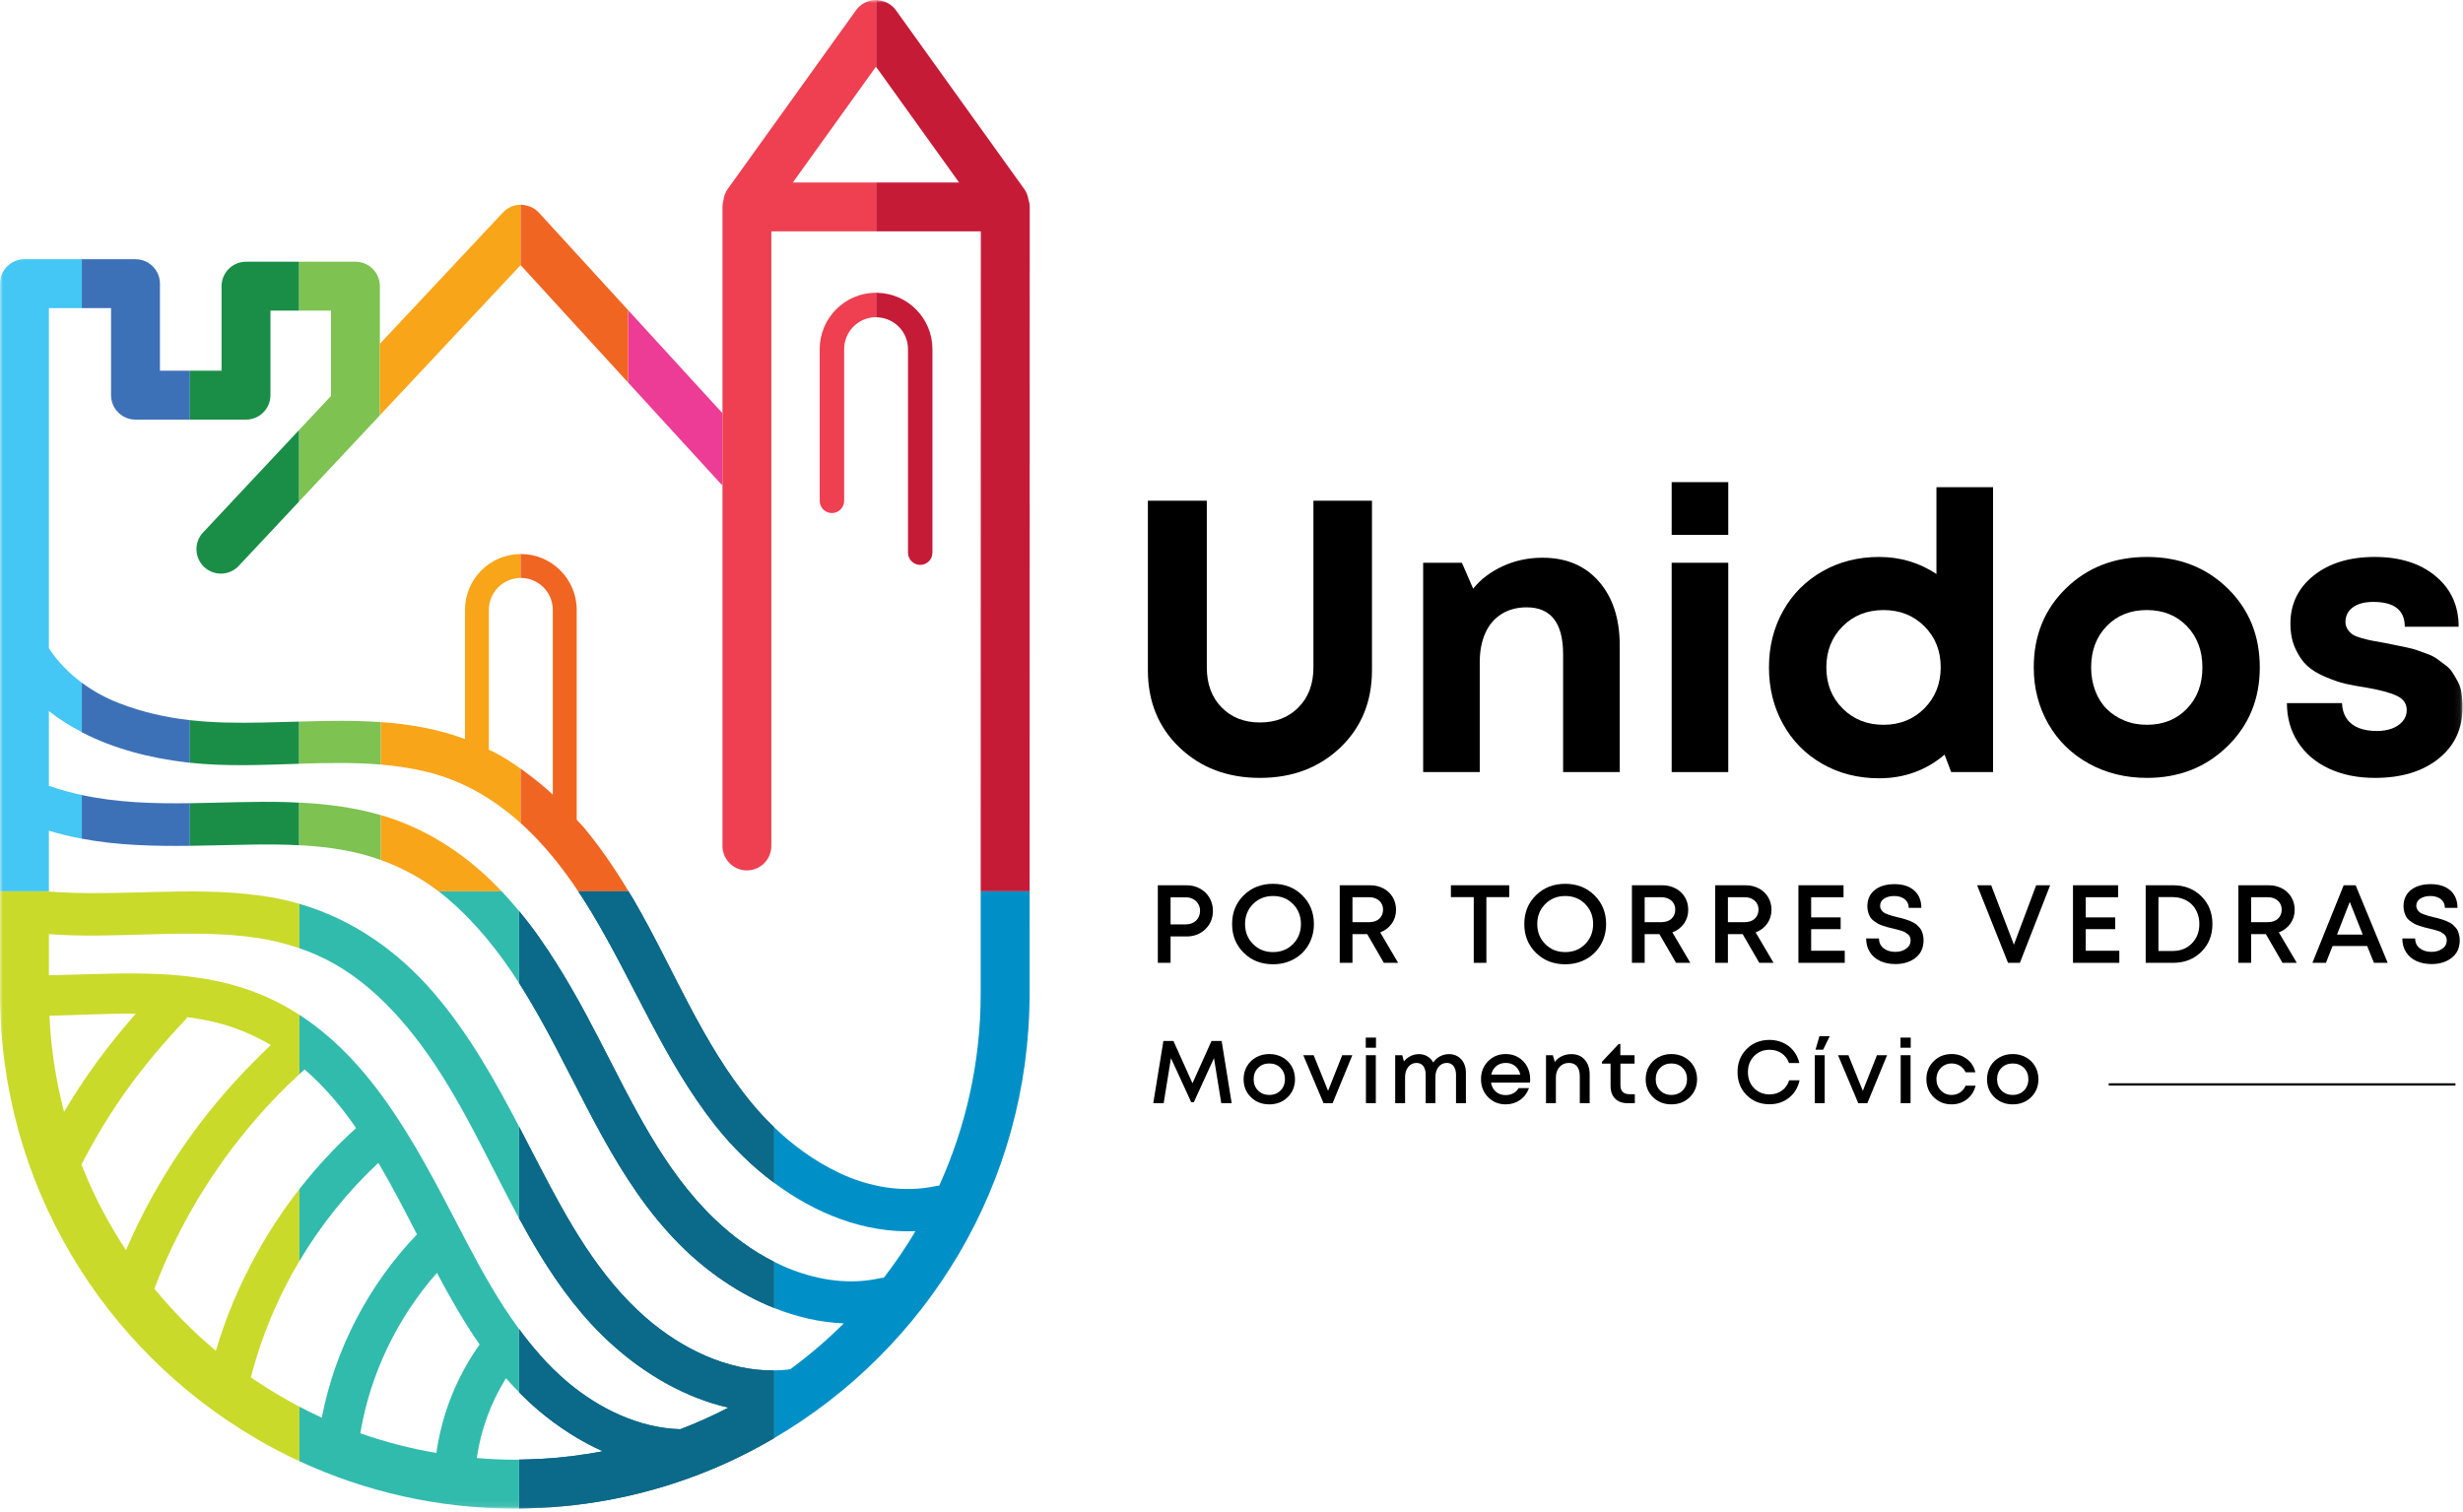 <?xml version="1.0" encoding="UTF-8"?>
<svg width="421px" height="258.574px" viewBox="0 0 421 258.574" version="1.1" xmlns="http://www.w3.org/2000/svg" xmlns:xlink="http://www.w3.org/1999/xlink">
    <!-- Generator: Sketch 63.1 (92452) - https://sketch.com -->
    <title>Group 88</title>
    <desc>Created with Sketch.</desc>
    <defs>
        <polygon id="path-1" points="0 257.912 420.923 257.912 420.923 0 0 0"></polygon>
    </defs>
    <g id="Unidos-2021-Landing-Page" stroke="none" stroke-width="1" fill="none" fill-rule="evenodd">
        <g id="Group-88">
            <path d="M204.947,156.65 C204.826,156.941 204.659,157.187 204.445,157.389 C204.229,157.592 203.974,157.749 203.677,157.863 C203.38,157.976 203.055,158.033 202.702,158.033 L200.086,158.033 L200.086,153.41 L202.702,153.41 C203.169,153.41 203.586,153.511 203.952,153.713 C204.319,153.915 204.605,154.19 204.814,154.537 C205.022,154.884 205.126,155.279 205.126,155.722 C205.126,156.05 205.066,156.359 204.947,156.65 M205.118,151.913 C204.429,151.535 203.661,151.345 202.815,151.345 L197.907,151.345 L197.907,164.608 L200.086,164.608 L200.086,160.098 L202.815,160.098 C204.104,160.098 205.177,159.682 206.036,158.848 C206.895,158.014 207.324,156.973 207.324,155.722 C207.324,154.901 207.128,154.155 206.737,153.485 C206.346,152.817 205.806,152.292 205.118,151.913" id="Fill-1" fill="#000000"></path>
            <path d="M221.014,161.396 C220.11,162.312 218.973,162.77 217.603,162.77 C216.233,162.77 215.092,162.312 214.184,161.396 C213.273,160.482 212.819,159.341 212.819,157.976 C212.819,156.612 213.273,155.472 214.184,154.557 C215.092,153.64 216.233,153.183 217.603,153.183 C218.973,153.183 220.11,153.64 221.014,154.557 C221.916,155.472 222.368,156.612 222.368,157.976 C222.368,159.341 221.916,160.482 221.014,161.396 M224.585,157.976 C224.585,156.006 223.922,154.367 222.595,153.059 C221.269,151.753 219.601,151.099 217.594,151.099 C215.586,151.099 213.917,151.753 212.592,153.059 C211.265,154.367 210.602,156.006 210.602,157.976 C210.602,159.947 211.265,161.586 212.592,162.894 C213.917,164.201 215.586,164.854 217.594,164.854 C218.92,164.854 220.117,164.558 221.185,163.963 C222.251,163.37 223.085,162.545 223.684,161.492 C224.285,160.437 224.585,159.265 224.585,157.976" id="Fill-3" fill="#000000"></path>
            <path d="M235.015,157.503 C234.718,157.604 234.392,157.654 234.04,157.654 L231.178,157.654 L231.178,153.392 L234.04,153.392 C234.746,153.392 235.318,153.591 235.754,153.987 C236.19,154.386 236.408,154.895 236.408,155.513 C236.408,155.829 236.351,156.12 236.238,156.386 C236.123,156.65 235.965,156.877 235.764,157.067 C235.561,157.256 235.311,157.402 235.015,157.503 L235.015,157.503 Z M235.915,159.397 C236.736,159.095 237.393,158.599 237.886,157.911 C238.378,157.222 238.624,156.429 238.624,155.532 C238.624,154.736 238.432,154.016 238.046,153.372 C237.662,152.728 237.128,152.23 236.445,151.876 C235.764,151.522 235.006,151.345 234.172,151.345 L229,151.345 L229,164.608 L231.178,164.608 L231.178,159.7 L233.698,159.7 L236.54,164.608 L238.984,164.608 L235.915,159.397 Z" id="Fill-5" fill="#000000"></path>
            <polygon id="Fill-7" fill="#000000" points="254.067 164.608 254.067 153.373 257.97 153.373 257.97 151.345 248.003 151.345 248.003 153.373 251.907 153.373 251.907 164.608"></polygon>
            <path d="M270.959,161.396 C270.055,162.312 268.918,162.77 267.548,162.77 C266.177,162.77 265.037,162.312 264.128,161.396 C263.218,160.482 262.764,159.341 262.764,157.976 C262.764,156.612 263.218,155.472 264.128,154.557 C265.037,153.64 266.177,153.183 267.548,153.183 C268.918,153.183 270.055,153.64 270.959,154.557 C271.861,155.472 272.313,156.612 272.313,157.976 C272.313,159.341 271.861,160.482 270.959,161.396 M272.54,153.059 C271.214,151.753 269.546,151.099 267.538,151.099 C265.53,151.099 263.862,151.753 262.537,153.059 C261.21,154.367 260.548,156.006 260.548,157.976 C260.548,159.947 261.21,161.586 262.537,162.894 C263.862,164.201 265.53,164.854 267.538,164.854 C268.865,164.854 270.062,164.558 271.13,163.963 C272.196,163.37 273.03,162.545 273.629,161.492 C274.23,160.437 274.53,159.265 274.53,157.976 C274.53,156.006 273.866,154.367 272.54,153.059" id="Fill-9" fill="#000000"></path>
            <path d="M281.123,153.392 L283.984,153.392 C284.691,153.392 285.263,153.59 285.699,153.988 C286.135,154.386 286.353,154.894 286.353,155.512 C286.353,155.829 286.295,156.12 286.183,156.385 C286.069,156.649 285.91,156.877 285.708,157.068 C285.506,157.257 285.257,157.402 284.96,157.503 C284.663,157.604 284.337,157.654 283.984,157.654 L281.123,157.654 L281.123,153.392 Z M286.485,164.608 L288.929,164.608 L285.86,159.398 C286.681,159.094 287.337,158.599 287.831,157.911 C288.323,157.223 288.569,156.429 288.569,155.532 C288.569,154.736 288.377,154.016 287.991,153.372 C287.606,152.728 287.072,152.229 286.391,151.876 C285.708,151.522 284.951,151.345 284.117,151.345 L278.944,151.345 L278.944,164.608 L281.123,164.608 L281.123,159.701 L283.643,159.701 L286.485,164.608 Z" id="Fill-11" fill="#000000"></path>
            <path d="M295.352,153.392 L298.213,153.392 C298.92,153.392 299.492,153.59 299.928,153.988 C300.364,154.386 300.583,154.894 300.583,155.512 C300.583,155.829 300.525,156.12 300.412,156.385 C300.298,156.649 300.139,156.877 299.937,157.068 C299.735,157.257 299.486,157.402 299.189,157.503 C298.892,157.604 298.566,157.654 298.213,157.654 L295.352,157.654 L295.352,153.392 Z M300.714,164.608 L303.158,164.608 L300.089,159.398 C300.91,159.094 301.566,158.599 302.06,157.911 C302.552,157.223 302.799,156.429 302.799,155.532 C302.799,154.736 302.606,154.016 302.22,153.372 C301.835,152.728 301.301,152.229 300.62,151.876 C299.937,151.522 299.18,151.345 298.346,151.345 L293.173,151.345 L293.173,164.608 L295.352,164.608 L295.352,159.701 L297.872,159.701 L300.714,164.608 Z" id="Fill-13" fill="#000000"></path>
            <polygon id="Fill-15" fill="#000000" points="315.114 153.392 315.114 151.345 307.403 151.345 307.403 164.608 315.323 164.608 315.323 162.542 309.581 162.542 309.581 158.849 314.622 158.849 314.622 156.839 309.581 156.839 309.581 153.392"></polygon>
            <path d="M328.472,159.16 C328.382,158.952 328.254,158.753 328.082,158.564 C327.912,158.374 327.758,158.216 327.618,158.09 C327.48,157.964 327.284,157.837 327.031,157.71 C326.779,157.585 326.57,157.487 326.406,157.417 C326.242,157.348 326.008,157.266 325.705,157.171 C325.401,157.077 325.171,157.009 325.013,156.972 C324.855,156.934 324.618,156.878 324.303,156.802 C323.899,156.7 323.592,156.621 323.384,156.565 C323.175,156.508 322.92,156.422 322.617,156.308 C322.313,156.195 322.086,156.079 321.934,155.958 C321.783,155.838 321.65,155.683 321.536,155.494 C321.423,155.305 321.366,155.096 321.366,154.869 C321.366,154.339 321.597,153.925 322.058,153.627 C322.519,153.331 323.097,153.183 323.791,153.183 C324.512,153.183 325.102,153.362 325.563,153.723 C326.024,154.083 326.255,154.579 326.255,155.211 L328.414,155.211 C328.414,153.96 328.011,152.971 327.202,152.245 C326.393,151.518 325.269,151.156 323.829,151.156 C322.414,151.156 321.288,151.49 320.447,152.16 C319.607,152.829 319.187,153.758 319.187,154.945 C319.187,155.337 319.237,155.69 319.338,156.006 C319.439,156.321 319.556,156.59 319.689,156.811 C319.821,157.033 320.021,157.24 320.286,157.436 C320.552,157.632 320.782,157.787 320.978,157.9 C321.174,158.014 321.451,158.13 321.811,158.251 C322.172,158.371 322.453,158.459 322.655,158.517 C322.856,158.573 323.154,158.646 323.546,158.734 C323.899,158.823 324.164,158.889 324.341,158.933 C324.517,158.978 324.748,159.043 325.032,159.132 C325.317,159.22 325.531,159.312 325.677,159.407 C325.822,159.502 325.973,159.612 326.131,159.738 C326.289,159.865 326.402,160.016 326.472,160.193 C326.542,160.37 326.577,160.566 326.577,160.781 C326.577,161.361 326.324,161.832 325.819,162.192 C325.313,162.552 324.694,162.732 323.962,162.732 C323.154,162.732 322.487,162.526 321.963,162.116 C321.439,161.707 321.177,161.148 321.177,160.439 L318.979,160.439 C318.979,161.323 319.187,162.097 319.604,162.761 C320.021,163.423 320.604,163.932 321.357,164.286 C322.108,164.639 322.983,164.817 323.981,164.817 C325.371,164.817 326.52,164.459 327.429,163.745 C328.338,163.032 328.794,162.031 328.794,160.742 C328.794,160.439 328.762,160.151 328.699,159.88 C328.635,159.608 328.559,159.369 328.472,159.16" id="Fill-17" fill="#000000"></path>
            <polygon id="Fill-19" fill="#000000" points="344.235 161.5 340.352 151.345 337.945 151.345 343.232 164.608 345.259 164.608 350.432 151.345 348.044 151.345"></polygon>
            <polygon id="Fill-21" fill="#000000" points="362.255 162.542 356.514 162.542 356.514 158.848 361.554 158.848 361.554 156.84 356.514 156.84 356.514 153.391 362.046 153.391 362.046 151.345 354.335 151.345 354.335 164.608 362.255 164.608"></polygon>
            <path d="M374.674,154.66 C375.072,155.066 375.381,155.551 375.602,156.119 C375.823,156.688 375.935,157.307 375.935,157.976 C375.935,159.315 375.508,160.417 374.655,161.283 C373.802,162.148 372.712,162.58 371.387,162.58 L368.942,162.58 L368.942,153.372 L371.387,153.372 C372.044,153.372 372.656,153.485 373.224,153.713 C373.793,153.941 374.276,154.256 374.674,154.66 L374.674,154.66 Z M366.763,151.345 L366.763,164.608 L371.444,164.608 C373.388,164.608 374.997,163.982 376.265,162.731 C377.535,161.482 378.169,159.896 378.169,157.976 C378.169,156.056 377.535,154.471 376.265,153.22 C374.997,151.97 373.388,151.345 371.444,151.345 L366.763,151.345 Z" id="Fill-23" fill="#000000"></path>
            <path d="M384.782,153.392 L387.643,153.392 C388.35,153.392 388.922,153.59 389.358,153.988 C389.794,154.386 390.013,154.894 390.013,155.512 C390.013,155.829 389.955,156.12 389.842,156.385 C389.728,156.649 389.569,156.877 389.368,157.068 C389.165,157.257 388.916,157.402 388.619,157.503 C388.322,157.604 387.996,157.654 387.643,157.654 L384.782,157.654 L384.782,153.392 Z M382.604,164.608 L384.782,164.608 L384.782,159.701 L387.302,159.701 L390.144,164.608 L392.588,164.608 L389.519,159.398 C390.34,159.094 390.997,158.599 391.49,157.911 C391.982,157.223 392.229,156.429 392.229,155.532 C392.229,154.736 392.036,154.016 391.65,153.372 C391.265,152.728 390.731,152.229 390.05,151.876 C389.368,151.522 388.611,151.345 387.776,151.345 L382.604,151.345 L382.604,164.608 Z" id="Fill-25" fill="#000000"></path>
            <path d="M399.466,159.776 L401.646,154.188 L403.862,159.776 L399.466,159.776 Z M400.603,151.345 L395.26,164.608 L397.572,164.608 L398.708,161.728 L404.62,161.728 L405.777,164.608 L408.125,164.608 L402.65,151.345 L400.603,151.345 Z" id="Fill-27" fill="#000000"></path>
            <path d="M420.12,159.16 C420.03,158.952 419.902,158.753 419.73,158.564 C419.56,158.374 419.406,158.216 419.266,158.09 C419.128,157.964 418.932,157.837 418.679,157.71 C418.427,157.585 418.218,157.487 418.054,157.417 C417.89,157.348 417.656,157.266 417.353,157.171 C417.049,157.077 416.819,157.009 416.661,156.972 C416.503,156.934 416.266,156.878 415.951,156.802 C415.547,156.7 415.24,156.621 415.032,156.565 C414.823,156.508 414.568,156.422 414.265,156.308 C413.961,156.195 413.734,156.079 413.582,155.958 C413.431,155.838 413.298,155.683 413.184,155.494 C413.071,155.305 413.014,155.096 413.014,154.869 C413.014,154.339 413.245,153.925 413.706,153.627 C414.167,153.331 414.745,153.183 415.439,153.183 C416.16,153.183 416.75,153.362 417.211,153.723 C417.672,154.083 417.903,154.579 417.903,155.211 L420.062,155.211 C420.062,153.96 419.658,152.971 418.85,152.245 C418.041,151.518 416.917,151.156 415.476,151.156 C414.062,151.156 412.936,151.49 412.094,152.16 C411.255,152.829 410.835,153.758 410.835,154.945 C410.835,155.337 410.885,155.69 410.986,156.006 C411.087,156.321 411.204,156.59 411.337,156.811 C411.469,157.033 411.669,157.24 411.934,157.436 C412.2,157.632 412.43,157.787 412.626,157.9 C412.822,158.014 413.099,158.13 413.459,158.251 C413.82,158.371 414.101,158.459 414.303,158.517 C414.504,158.573 414.802,158.646 415.194,158.734 C415.547,158.823 415.812,158.889 415.989,158.933 C416.165,158.978 416.396,159.043 416.68,159.132 C416.964,159.22 417.179,159.312 417.325,159.407 C417.469,159.502 417.621,159.612 417.779,159.738 C417.937,159.865 418.05,160.016 418.12,160.193 C418.19,160.37 418.225,160.566 418.225,160.781 C418.225,161.361 417.972,161.832 417.467,162.192 C416.961,162.552 416.342,162.732 415.61,162.732 C414.802,162.732 414.135,162.526 413.61,162.116 C413.087,161.707 412.825,161.148 412.825,160.439 L410.627,160.439 C410.627,161.323 410.835,162.097 411.252,162.761 C411.669,163.423 412.252,163.932 413.005,164.286 C413.756,164.639 414.631,164.817 415.629,164.817 C417.019,164.817 418.168,164.459 419.077,163.745 C419.986,163.032 420.442,162.031 420.442,160.742 C420.442,160.439 420.41,160.151 420.346,159.88 C420.283,159.608 420.207,159.369 420.12,159.16" id="Fill-29" fill="#000000"></path>
            <mask id="mask-2" fill="white">
                <use xlink:href="#path-1"></use>
            </mask>
            <g id="Clip-32"></g>
            <polygon id="Fill-31" fill="#000000" mask="url(#mask-2)" points="360.444 185.59 419.708 185.59 419.708 185.2 360.444 185.2"></polygon>
            <path d="M215.359,132.99 C220.882,132.99 225.454,131.267 229.077,127.821 C232.699,124.375 234.511,119.958 234.511,114.568 L234.511,85.608 L224.504,85.608 L224.504,114.104 C224.504,116.931 223.653,119.206 221.952,120.929 C220.252,122.653 218.054,123.514 215.359,123.514 C212.664,123.514 210.478,122.653 208.799,120.929 C207.119,119.206 206.28,116.931 206.28,114.104 L206.28,85.608 L196.208,85.608 L196.208,114.568 C196.208,119.958 198.019,124.375 201.642,127.821 C205.264,131.267 209.836,132.99 215.359,132.99" id="Fill-33" fill="#000000" mask="url(#mask-2)"></path>
            <path d="M252.934,113.176 C252.934,111.277 253.255,109.621 253.895,108.206 C254.535,106.793 255.463,105.71 256.679,104.959 C257.893,104.208 259.318,103.832 260.953,103.832 C265.105,103.832 267.182,106.506 267.182,111.851 L267.182,131.996 L276.858,131.996 L276.858,110.326 C276.858,105.776 275.674,102.142 273.311,99.426 C270.948,96.709 267.734,95.349 263.67,95.349 C262.433,95.349 261.251,95.472 260.124,95.714 C258.997,95.958 257.927,96.311 256.911,96.775 C255.894,97.239 254.955,97.791 254.094,98.432 C253.232,99.072 252.471,99.812 251.808,100.652 L249.886,96.211 L243.26,96.211 L243.26,131.996 L252.934,131.996 L252.934,113.176 Z" id="Fill-34" fill="#000000" mask="url(#mask-2)"></path>
            <polygon id="Fill-35" fill="#000000" mask="url(#mask-2)" points="285.737 131.996 295.411 131.996 295.411 96.211 285.737 96.211"></polygon>
            <polygon id="Fill-36" fill="#000000" mask="url(#mask-2)" points="285.737 91.44 295.411 91.44 295.411 82.427 285.737 82.427"></polygon>
            <path d="M314.96,107.079 C316.816,105.224 319.145,104.297 321.951,104.297 C324.756,104.297 327.087,105.224 328.943,107.079 C330.798,108.935 331.726,111.265 331.726,114.07 C331.726,116.877 330.798,119.217 328.943,121.096 C327.087,122.973 324.756,123.912 321.951,123.912 C319.145,123.912 316.816,122.984 314.96,121.128 C313.105,119.273 312.177,116.931 312.177,114.104 C312.177,111.277 313.105,108.935 314.96,107.079 M311.514,130.604 C314.386,132.239 317.611,133.056 321.189,133.056 C325.475,133.056 329.208,131.709 332.389,129.014 L333.516,131.996 L340.673,131.996 L340.673,83.29 L330.997,83.29 L330.997,98.134 C328.082,96.189 324.812,95.217 321.189,95.217 C317.611,95.217 314.386,96.035 311.514,97.669 C308.641,99.304 306.4,101.557 304.789,104.428 C303.175,107.301 302.369,110.525 302.369,114.104 C302.369,117.682 303.175,120.919 304.789,123.812 C306.4,126.706 308.641,128.971 311.514,130.604" id="Fill-37" fill="#000000" mask="url(#mask-2)"></path>
            <path d="M360.089,107.046 C361.856,105.214 364.142,104.296 366.948,104.296 C369.753,104.296 372.039,105.214 373.806,107.046 C375.573,108.879 376.457,111.233 376.457,114.104 C376.457,116.976 375.573,119.329 373.806,121.161 C372.039,122.995 369.763,123.911 366.981,123.911 C365.566,123.911 364.274,123.67 363.103,123.182 C361.933,122.697 360.927,122.034 360.089,121.195 C359.25,120.356 358.597,119.318 358.133,118.08 C357.669,116.844 357.438,115.518 357.438,114.104 C357.438,111.233 358.321,108.879 360.089,107.046 M366.981,132.989 C372.458,132.989 377.042,131.191 380.731,127.589 C384.419,123.989 386.265,119.494 386.265,114.104 C386.265,108.669 384.43,104.164 380.764,100.585 C377.097,97.007 372.502,95.217 366.981,95.217 C361.414,95.217 356.797,97.007 353.131,100.585 C349.463,104.164 347.63,108.669 347.63,114.104 C347.63,117.639 348.459,120.853 350.115,123.746 C351.772,126.64 354.08,128.905 357.04,130.539 C359.999,132.173 363.313,132.989 366.981,132.989" id="Fill-38" fill="#000000" mask="url(#mask-2)"></path>
            <path d="M408.797,124.574 C408.044,124.84 407.206,124.972 406.278,124.972 C405.129,124.972 404.112,124.806 403.229,124.475 C402.345,124.143 401.65,123.613 401.143,122.884 C400.634,122.156 400.358,121.261 400.314,120.2 L390.904,120.2 C390.904,122.719 391.534,124.95 392.792,126.893 C394.051,128.838 395.819,130.34 398.094,131.4 C400.369,132.461 402.986,132.99 405.947,132.99 C410.453,132.99 414.075,131.897 416.815,129.71 C419.553,127.523 420.924,124.597 420.924,120.929 C420.924,120.091 420.868,119.296 420.757,118.544 C420.646,117.793 420.437,117.13 420.128,116.556 C419.819,115.982 419.509,115.452 419.201,114.965 C418.89,114.48 418.461,114.037 417.908,113.64 C417.356,113.242 416.892,112.9 416.518,112.613 C416.14,112.326 415.589,112.05 414.86,111.785 C414.132,111.52 413.557,111.311 413.136,111.155 C412.716,111.001 412.086,110.835 411.248,110.658 C410.409,110.482 409.812,110.359 409.459,110.293 C409.105,110.227 408.508,110.106 407.67,109.929 C406.697,109.753 405.969,109.62 405.483,109.531 C404.996,109.444 404.4,109.299 403.693,109.1 C402.986,108.901 402.468,108.692 402.136,108.471 C401.805,108.251 401.517,107.952 401.275,107.577 C401.032,107.201 400.911,106.793 400.911,106.351 C400.911,105.29 401.33,104.451 402.169,103.833 C403.008,103.215 404.18,102.905 405.682,102.905 C409.261,102.905 411.049,104.319 411.049,107.145 L420.261,107.145 C420.261,103.567 418.946,100.685 416.319,98.498 C413.689,96.311 410.221,95.217 405.914,95.217 C401.606,95.217 398.127,96.278 395.476,98.398 C392.826,100.519 391.501,103.258 391.501,106.615 C391.501,108.251 391.787,109.686 392.363,110.922 C392.936,112.16 393.609,113.133 394.384,113.839 C395.156,114.546 396.194,115.175 397.498,115.727 C398.8,116.28 399.927,116.667 400.878,116.887 C401.826,117.108 403.031,117.329 404.49,117.55 C406.786,117.948 408.508,118.411 409.658,118.941 C410.806,119.472 411.382,120.29 411.382,121.393 C411.382,122.145 411.138,122.796 410.652,123.349 C410.165,123.901 409.547,124.309 408.797,124.574" id="Fill-39" fill="#000000" mask="url(#mask-2)"></path>
            <polygon id="Fill-40" fill="#000000" mask="url(#mask-2)" points="207.081 177.966 203.829 185.2 200.576 177.966 198.858 177.966 197.126 188.605 198.904 188.605 200.151 180.9 203.616 188.438 204.057 188.438 207.507 180.9 208.753 188.605 210.531 188.605 208.814 177.966"></polygon>
            <path d="M219.294,185.892 C219.066,186.302 218.748,186.621 218.343,186.849 C217.938,187.078 217.477,187.191 216.961,187.191 C216.18,187.191 215.54,186.938 215.037,186.432 C214.536,185.925 214.285,185.282 214.285,184.501 C214.285,183.722 214.536,183.078 215.037,182.571 C215.54,182.064 216.18,181.811 216.961,181.811 C217.74,181.811 218.381,182.064 218.884,182.571 C219.385,183.078 219.635,183.722 219.635,184.501 C219.635,185.017 219.521,185.482 219.294,185.892 M219.202,180.755 C218.528,180.385 217.781,180.2 216.961,180.2 C216.139,180.2 215.392,180.385 214.719,180.755 C214.045,181.126 213.518,181.639 213.137,182.297 C212.757,182.956 212.568,183.691 212.568,184.501 C212.568,185.738 212.986,186.764 213.822,187.58 C214.658,188.395 215.703,188.803 216.961,188.803 C218.217,188.803 219.263,188.395 220.098,187.58 C220.935,186.764 221.353,185.738 221.353,184.501 C221.353,183.691 221.162,182.956 220.783,182.297 C220.403,181.639 219.876,181.126 219.202,180.755" id="Fill-41" fill="#000000" mask="url(#mask-2)"></path>
            <polygon id="Fill-42" fill="#000000" mask="url(#mask-2)" points="227.007 186.493 224.544 180.398 222.766 180.398 226.232 188.605 227.781 188.605 231.156 180.398 229.423 180.398"></polygon>
            <polygon id="Fill-43" fill="#000000" mask="url(#mask-2)" points="233.451 179.121 235.198 179.121 235.198 177.389 233.451 177.389"></polygon>
            <polygon id="Fill-44" fill="#000000" mask="url(#mask-2)" points="233.48 188.605 235.168 188.605 235.168 180.398 233.48 180.398"></polygon>
            <path d="M247.661,180.215 C247.124,180.215 246.617,180.342 246.141,180.595 C245.664,180.849 245.28,181.198 244.986,181.644 C244.743,181.198 244.409,180.849 243.984,180.595 C243.557,180.342 243.071,180.215 242.524,180.215 C242.027,180.215 241.556,180.324 241.11,180.542 C240.664,180.76 240.284,181.066 239.971,181.462 L239.681,180.397 L238.481,180.397 L238.481,188.605 L240.169,188.605 L240.169,184.122 C240.169,183.423 240.353,182.847 240.722,182.396 C241.093,181.946 241.551,181.719 242.098,181.719 C242.615,181.719 243.011,181.9 243.285,182.259 C243.557,182.619 243.694,183.134 243.694,183.803 L243.694,188.605 L245.35,188.605 L245.35,184.122 C245.35,183.423 245.533,182.847 245.898,182.396 C246.263,181.946 246.724,181.719 247.281,181.719 C247.615,181.719 247.902,181.8 248.14,181.963 C248.378,182.125 248.561,182.363 248.688,182.678 C248.814,182.992 248.877,183.367 248.877,183.803 L248.877,188.605 L250.564,188.605 L250.564,183.391 C250.564,182.45 250.295,181.685 249.758,181.097 C249.222,180.509 248.522,180.215 247.661,180.215" id="Fill-45" fill="#000000" mask="url(#mask-2)"></path>
            <path d="M254.896,183.711 C255.037,183.094 255.329,182.606 255.77,182.252 C256.211,181.898 256.745,181.719 257.373,181.719 C257.789,181.719 258.166,181.799 258.505,181.956 C258.845,182.112 259.131,182.34 259.364,182.64 C259.597,182.939 259.764,183.296 259.865,183.711 L254.896,183.711 Z M259.562,180.785 C258.923,180.395 258.193,180.2 257.373,180.2 C256.167,180.2 255.161,180.61 254.357,181.432 C253.551,182.252 253.148,183.276 253.148,184.501 C253.148,185.727 253.551,186.751 254.357,187.571 C255.161,188.393 256.167,188.803 257.373,188.803 C258.286,188.803 259.096,188.556 259.805,188.065 C260.515,187.574 261.03,186.893 261.355,186.022 L259.578,186.022 C259.435,186.275 259.256,186.49 259.038,186.667 C258.82,186.844 258.57,186.982 258.286,187.077 C258.001,187.174 257.698,187.222 257.373,187.222 C256.704,187.222 256.144,187.03 255.693,186.645 C255.243,186.259 254.966,185.738 254.865,185.079 L261.523,185.079 C261.543,184.857 261.553,184.668 261.553,184.516 C261.553,183.726 261.38,183.004 261.036,182.351 C260.691,181.697 260.2,181.175 259.562,180.785 L259.562,180.785 Z" id="Fill-46" fill="#000000" mask="url(#mask-2)"></path>
            <path d="M268.605,180.215 C268.007,180.215 267.462,180.332 266.971,180.565 C266.48,180.798 266.077,181.123 265.763,181.537 L265.429,180.397 L264.259,180.397 L264.259,188.605 L265.945,188.605 L265.945,184.213 C265.945,183.483 266.153,182.885 266.568,182.418 C266.984,181.953 267.511,181.719 268.149,181.719 C268.767,181.719 269.236,181.915 269.555,182.305 C269.874,182.695 270.034,183.26 270.034,184 L270.034,188.605 L271.721,188.605 L271.721,183.665 C271.721,182.642 271.44,181.811 270.878,181.172 C270.315,180.535 269.558,180.215 268.605,180.215" id="Fill-47" fill="#000000" mask="url(#mask-2)"></path>
            <path d="M277.375,186.675 C277.111,186.412 276.979,186.036 276.979,185.55 L276.979,181.841 L279.396,181.841 L279.396,180.397 L276.965,180.397 L276.965,178.483 L276.675,178.483 L273.817,181.522 L273.817,181.841 L275.293,181.841 L275.293,185.686 C275.293,186.285 275.409,186.804 275.642,187.244 C275.875,187.685 276.209,188.022 276.645,188.255 C277.081,188.488 277.597,188.605 278.195,188.605 L279.441,188.605 L279.441,187.07 L278.514,187.07 C278.017,187.07 277.638,186.938 277.375,186.675" id="Fill-48" fill="#000000" mask="url(#mask-2)"></path>
            <path d="M288.021,185.892 C287.793,186.302 287.476,186.621 287.071,186.849 C286.666,187.078 286.205,187.191 285.688,187.191 C284.908,187.191 284.268,186.938 283.764,186.432 C283.263,185.925 283.013,185.282 283.013,184.501 C283.013,183.722 283.263,183.078 283.764,182.571 C284.268,182.064 284.908,181.811 285.688,181.811 C286.468,181.811 287.108,182.064 287.611,182.571 C288.113,183.078 288.363,183.722 288.363,184.501 C288.363,185.017 288.249,185.482 288.021,185.892 M287.93,180.755 C287.256,180.385 286.509,180.2 285.688,180.2 C284.867,180.2 284.119,180.385 283.446,180.755 C282.772,181.126 282.246,181.639 281.865,182.297 C281.486,182.956 281.295,183.691 281.295,184.501 C281.295,185.738 281.714,186.764 282.55,187.58 C283.385,188.395 284.431,188.803 285.688,188.803 C286.945,188.803 287.99,188.395 288.826,187.58 C289.662,186.764 290.08,185.738 290.08,184.501 C290.08,183.691 289.89,182.956 289.511,182.297 C289.13,181.639 288.604,181.126 287.93,180.755" id="Fill-49" fill="#000000" mask="url(#mask-2)"></path>
            <path d="M304.579,186.454 C303.981,186.885 303.277,187.099 302.467,187.099 C301.404,187.099 300.522,186.744 299.822,186.029 C299.123,185.314 298.773,184.403 298.773,183.293 C298.773,182.184 299.123,181.269 299.822,180.55 C300.522,179.83 301.404,179.471 302.467,179.471 C303.258,179.471 303.946,179.67 304.534,180.07 C305.122,180.472 305.542,181.026 305.796,181.735 L307.558,181.735 C307.376,180.945 307.045,180.251 306.563,179.653 C306.081,179.055 305.487,178.595 304.777,178.27 C304.068,177.946 303.298,177.783 302.467,177.783 C300.897,177.783 299.592,178.303 298.554,179.341 C297.515,180.38 296.996,181.695 296.996,183.285 C296.996,184.877 297.515,186.191 298.554,187.229 C299.592,188.268 300.897,188.787 302.467,188.787 C303.753,188.787 304.863,188.416 305.796,187.671 C306.727,186.926 307.33,185.93 307.604,184.685 L305.826,184.685 C305.592,185.433 305.178,186.024 304.579,186.454" id="Fill-50" fill="#000000" mask="url(#mask-2)"></path>
            <polygon id="Fill-51" fill="#000000" mask="url(#mask-2)" points="310.325 179.455 311.631 179.455 312.756 177.145 310.994 177.145"></polygon>
            <polygon id="Fill-52" fill="#000000" mask="url(#mask-2)" points="310.203 188.605 311.891 188.605 311.891 180.398 310.203 180.398"></polygon>
            <polygon id="Fill-53" fill="#000000" mask="url(#mask-2)" points="318.41 186.493 315.948 180.398 314.17 180.398 317.636 188.605 319.185 188.605 322.56 180.398 320.827 180.398"></polygon>
            <polygon id="Fill-54" fill="#000000" mask="url(#mask-2)" points="324.854 179.121 326.602 179.121 326.602 177.389 324.854 177.389"></polygon>
            <polygon id="Fill-55" fill="#000000" mask="url(#mask-2)" points="324.884 188.605 326.572 188.605 326.572 180.398 324.884 180.398"></polygon>
            <path d="M335.014,186.781 C334.594,187.054 334.115,187.191 333.579,187.191 C332.849,187.191 332.235,186.933 331.739,186.416 C331.242,185.9 330.994,185.261 330.994,184.501 C330.994,183.995 331.108,183.536 331.336,183.126 C331.564,182.715 331.876,182.394 332.272,182.161 C332.666,181.928 333.102,181.811 333.579,181.811 C334.115,181.811 334.597,181.945 335.022,182.213 C335.447,182.483 335.767,182.85 335.979,183.316 L337.651,183.316 C337.428,182.373 336.947,181.619 336.207,181.051 C335.467,180.484 334.597,180.2 333.593,180.2 C332.367,180.2 331.341,180.61 330.516,181.432 C329.69,182.252 329.277,183.273 329.277,184.494 C329.277,185.715 329.69,186.738 330.516,187.564 C331.341,188.39 332.362,188.803 333.579,188.803 C334.591,188.803 335.47,188.511 336.215,187.928 C336.96,187.346 337.448,186.574 337.681,185.611 L335.979,185.611 C335.756,186.117 335.434,186.507 335.014,186.781" id="Fill-56" fill="#000000" mask="url(#mask-2)"></path>
            <path d="M346.368,185.892 C346.141,186.302 345.823,186.621 345.418,186.849 C345.013,187.078 344.552,187.191 344.036,187.191 C343.255,187.191 342.615,186.938 342.112,186.432 C341.61,185.925 341.36,185.282 341.36,184.501 C341.36,183.722 341.61,183.078 342.112,182.571 C342.615,182.064 343.255,181.811 344.036,181.811 C344.815,181.811 345.455,182.064 345.958,182.571 C346.46,183.078 346.71,183.722 346.71,184.501 C346.71,185.017 346.596,185.482 346.368,185.892 M346.277,180.755 C345.603,180.385 344.856,180.2 344.036,180.2 C343.214,180.2 342.466,180.385 341.793,180.755 C341.119,181.126 340.593,181.639 340.212,182.297 C339.833,182.956 339.643,183.691 339.643,184.501 C339.643,185.738 340.061,186.764 340.897,187.58 C341.733,188.395 342.778,188.803 344.036,188.803 C345.292,188.803 346.337,188.395 347.173,187.58 C348.009,186.764 348.428,185.738 348.428,184.501 C348.428,183.691 348.237,182.956 347.858,182.297 C347.477,181.639 346.951,181.126 346.277,180.755" id="Fill-57" fill="#000000" mask="url(#mask-2)"></path>
            <path d="M175.79,34.101 C175.691,33.476 175.466,32.861 175.071,32.312 L153.14,1.75 C152.406,0.728 151.251,0.117 150.005,0.033 C149.916,0.027 149.83,0.004 149.741,0.001 L149.741,11.415 L150.005,11.783 L163.937,31.198 L150.005,31.198 L149.741,31.198 L149.741,39.557 L150.005,39.557 L167.651,39.557 L167.631,152.38 L175.988,152.38 L176.009,35.379 C176.01,34.938 175.922,34.512 175.79,34.101" id="Fill-58" fill="#C61B37" mask="url(#mask-2)"></path>
            <path d="M13.986,135.918 C14.103,135.943 14.22,135.962 14.338,135.986 C12.332,135.572 10.336,135.046 8.358,134.35 L8.358,121.564 C10.096,122.958 11.995,124.138 13.986,125.168 L13.986,116.72 C14.012,116.74 14.041,116.756 14.067,116.776 C11.842,115.143 9.875,113.158 8.358,110.82 L8.358,52.677 L13.986,52.677 L13.986,44.317 L4.179,44.317 C1.87,44.317 -0,46.188 -0,48.496 L-0,152.38 L8.358,152.38 L8.358,142.021 C10.219,142.59 12.098,143.03 13.986,143.385 L13.986,135.918 Z" id="Fill-59" fill="#44C7F4" mask="url(#mask-2)"></path>
            <path d="M64.936,48.924 C64.936,46.616 63.065,44.744 60.756,44.744 L51.103,44.744 L51.103,53.104 L56.577,53.104 L56.577,67.693 L51.103,73.535 L51.103,85.759 L63.509,72.519 C63.707,72.345 63.886,72.153 64.048,71.944 L64.931,71 L64.936,48.924 Z" id="Fill-60" fill="#7EC252" mask="url(#mask-2)"></path>
            <path d="M65.104,123.457 C60.474,123.134 55.785,123.227 51.103,123.361 L51.103,130.573 C55.788,130.418 60.465,130.32 65.104,130.719 L65.104,123.457 Z" id="Fill-61" fill="#7EC252" mask="url(#mask-2)"></path>
            <path d="M65.104,139.357 C60.572,138.032 55.821,137.434 51.103,137.206 L51.103,144.497 C54.759,144.684 58.395,145.116 61.951,146.04 C63.022,146.319 64.069,146.662 65.104,147.036 L65.104,139.357 Z" id="Fill-62" fill="#7EC252" mask="url(#mask-2)"></path>
            <path d="M27.341,63.378 L27.341,48.497 C27.341,46.188 25.47,44.317 23.161,44.317 L13.986,44.317 L13.986,52.676 L18.982,52.676 L18.982,67.558 C18.982,69.865 20.854,71.737 23.161,71.737 L32.469,71.737 L32.469,63.378 L27.341,63.378 Z" id="Fill-63" fill="#3D71B7" mask="url(#mask-2)"></path>
            <path d="M32.469,123.117 C32.469,123.118 32.541,123.125 32.469,123.117 C28.384,122.657 24.372,121.775 20.312,120.201 C18.074,119.332 15.93,118.16 13.986,116.72 L13.986,125.188 C19.473,128.039 25.741,129.612 31.891,130.342 C32.083,130.364 32.276,130.38 32.469,130.398 L32.469,123.117 Z" id="Fill-64" fill="#3D71B7" mask="url(#mask-2)"></path>
            <path d="M32.469,137.317 L32.469,137.317 C32.487,137.317 32.506,137.316 32.525,137.316 C32.54,137.316 32.556,137.315 32.571,137.315 C26.312,137.403 20.09,137.235 13.986,135.918 L13.986,143.386 C20.056,144.526 26.251,144.68 32.469,144.602 L32.469,137.317 Z" id="Fill-65" fill="#3D71B7" mask="url(#mask-2)"></path>
            <path d="M167.631,152.381 L167.628,169.919 C167.628,181.6 165.08,192.689 160.542,202.692 C160.356,202.707 160.169,202.724 159.985,202.765 C154.441,203.987 148.535,202.961 143.315,200.46 C139.213,198.493 135.546,195.83 132.301,192.696 L132.301,202.2 C139.352,207.46 147.728,210.836 156.482,210.487 C154.837,213.252 153.028,215.907 151.073,218.443 C150.844,218.454 150.614,218.482 150.385,218.532 C145.372,219.639 140.284,218.94 135.373,217.08 C134.333,216.686 133.31,216.22 132.301,215.712 L132.301,223.611 C136.118,225.134 140.13,226.079 144.229,226.248 C141.381,229.09 138.314,231.709 135.066,234.098 C134.146,234.223 133.224,234.276 132.301,234.29 L132.301,245.882 C158.403,230.603 175.985,202.287 175.985,169.92 L175.989,152.381 L167.631,152.381 Z" id="Fill-66" fill="#0090C7" mask="url(#mask-2)"></path>
            <path d="M107.349,65.385 L123.12,82.617 C123.232,82.741 123.362,82.838 123.486,82.945 L123.486,70.636 L107.349,53.005 L107.349,65.385 Z" id="Fill-67" fill="#ED3C95" mask="url(#mask-2)"></path>
            <path d="M150.005,50.059 C149.919,50.057 149.835,50.046 149.748,50.046 C149.746,50.046 149.743,50.046 149.741,50.046 L149.741,54.225 C149.743,54.225 149.746,54.224 149.748,54.224 C149.836,54.224 149.918,54.246 150.005,54.25 C152.892,54.387 155.203,56.759 155.203,59.68 L155.203,94.485 C155.203,95.639 156.139,96.574 157.293,96.574 C158.447,96.574 159.383,95.639 159.383,94.485 L159.383,59.68 C159.383,54.454 155.198,50.197 150.005,50.059" id="Fill-68" fill="#C61B37" mask="url(#mask-2)"></path>
            <path d="M149.741,31.198 L135.52,31.198 L149.729,11.398 L149.741,11.415 L149.741,0 C149.737,0 149.733,0 149.729,0 C148.376,0 147.107,0.652 146.318,1.75 L124.388,32.312 C123.951,32.92 123.719,33.607 123.643,34.303 C123.56,34.616 123.505,34.941 123.494,35.278 L123.494,144.702 C123.537,146.973 125.385,148.803 127.665,148.803 C129.974,148.803 131.844,146.931 131.844,144.623 L131.844,39.557 L149.741,39.557 L149.741,31.198 Z" id="Fill-69" fill="#EE4050" mask="url(#mask-2)"></path>
            <path d="M149.741,50.046 C144.431,50.05 140.113,54.369 140.113,59.679 L140.113,85.624 C140.113,86.778 141.049,87.713 142.202,87.713 C143.357,87.713 144.292,86.778 144.292,85.624 L144.292,59.679 C144.292,56.674 146.736,54.229 149.741,54.225 L149.741,50.046 Z" id="Fill-70" fill="#EE4050" mask="url(#mask-2)"></path>
            <path d="M51.103,44.744 L42.051,44.744 C39.744,44.744 37.872,46.616 37.872,48.924 L37.872,63.378 L32.469,63.378 L32.469,71.737 L42.051,71.737 C44.359,71.737 46.23,69.865 46.23,67.557 L46.23,53.104 L51.103,53.104 L51.103,44.744 Z" id="Fill-71" fill="#1A8E46" mask="url(#mask-2)"></path>
            <path d="M51.103,73.535 L34.71,91.03 C33.132,92.713 33.218,95.359 34.902,96.937 C35.708,97.692 36.734,98.067 37.759,98.067 C38.874,98.067 39.987,97.622 40.809,96.745 L51.103,85.759 L51.103,73.535 Z" id="Fill-72" fill="#1A8E46" mask="url(#mask-2)"></path>
            <path d="M51.103,130.572 L51.103,123.364 C46.898,123.483 42.698,123.63 38.554,123.526 C36.485,123.474 34.466,123.341 32.469,123.117 L32.469,130.398 C38.729,131.077 45.06,130.77 51.381,130.564 C51.288,130.568 51.196,130.569 51.103,130.572" id="Fill-73" fill="#1A8E46" mask="url(#mask-2)"></path>
            <path d="M51.103,144.497 L51.103,137.228 C50.34,137.189 49.573,137.14 48.813,137.122 C43.372,136.981 37.907,137.243 32.469,137.318 L32.469,144.605 C36.162,144.558 39.862,144.432 43.549,144.384 C46.162,144.35 48.785,144.373 51.398,144.518 C51.299,144.513 51.201,144.503 51.103,144.497" id="Fill-74" fill="#1A8E46" mask="url(#mask-2)"></path>
            <path d="M85.978,36.318 L64.931,58.772 L64.931,71 L88.989,45.329 L88.989,35 C87.848,35.011 86.759,35.483 85.978,36.318" id="Fill-75" fill="#F9A51A" mask="url(#mask-2)"></path>
            <path d="M82.83,149.508 C78.359,145.437 73.278,142.219 67.584,140.157 C66.767,139.862 65.939,139.597 65.104,139.354 L65.104,147.029 C68.651,148.302 71.981,150.103 74.961,152.38 L85.747,152.38 C84.809,151.394 83.842,150.43 82.83,149.508" id="Fill-76" fill="#F9A51A" mask="url(#mask-2)"></path>
            <path d="M79.479,104.264 L79.479,126.347 C74.804,124.615 69.988,123.792 65.104,123.452 L65.104,130.711 C67.65,130.93 70.184,131.299 72.701,131.896 C79.061,133.402 84.399,136.588 88.988,140.723 L88.988,131.41 C87.621,130.444 86.215,129.529 84.728,128.726 L83.564,128.175 L83.564,104.264 C83.564,101.265 85.994,98.824 88.988,98.803 L88.988,94.717 C83.741,94.739 79.479,99.012 79.479,104.264" id="Fill-77" fill="#F9A51A" mask="url(#mask-2)"></path>
            <path d="M89.678,46.076 L107.35,65.385 L107.35,53.005 L92.111,36.353 C91.468,35.652 90.606,35.224 89.678,35.079 L89.678,35.064 C89.524,35.04 89.368,35.025 89.212,35.013 L89.209,35.013 C89.156,35.009 89.106,34.996 89.052,34.995 L89.028,34.995 C89.014,34.995 89.002,34.999 88.988,35 L88.988,45.33 L88.992,45.326 L89.678,46.076 Z" id="Fill-78" fill="#F16522" mask="url(#mask-2)"></path>
            <path d="M99.819,141.491 L98.575,140.136 L98.575,104.264 C98.575,98.998 94.292,94.716 89.027,94.716 C89.013,94.716 89.001,94.718 88.988,94.718 L88.988,98.803 C89.001,98.803 89.013,98.802 89.027,98.802 C92.04,98.802 94.49,101.252 94.49,104.264 L94.49,135.846 C92.966,134.438 91.357,133.129 89.678,131.912 L89.678,131.88 C89.556,131.792 89.427,131.711 89.304,131.625 C89.271,131.6 89.241,131.574 89.209,131.552 L89.209,131.558 C89.137,131.508 89.061,131.461 88.988,131.41 L88.988,140.723 C89.157,140.875 89.333,141.019 89.5,141.173 C93.031,144.449 96.109,148.285 98.834,152.38 L107.437,152.38 C105.158,148.592 102.649,144.896 99.819,141.491" id="Fill-79" fill="#F16522" mask="url(#mask-2)"></path>
            <path d="M128.67,188.806 C119.987,178.422 115.094,165.496 108.351,153.896 C108.055,153.387 107.741,152.886 107.436,152.38 L98.834,152.38 C99.616,153.554 100.375,154.747 101.103,155.954 C108.364,168.008 113.473,181.257 122.244,192.384 C125.11,196.02 128.515,199.38 132.302,202.201 L132.302,192.698 C131.025,191.47 129.813,190.171 128.67,188.806" id="Fill-80" fill="#0D6A89" mask="url(#mask-2)"></path>
            <path d="M102.568,177.978 C99.448,171.939 96.129,165.873 92.18,160.291 L92.18,160.266 C91.078,158.713 89.922,157.204 88.711,155.739 L88.711,168.045 C89.923,169.935 91.073,171.87 92.18,173.837 L92.18,173.841 C99.701,187.202 105.338,201.957 116.313,212.897 C120.862,217.433 126.34,221.227 132.302,223.605 L132.302,215.712 C128.587,213.84 125.12,211.266 122.137,208.403 C113.361,199.981 108.073,188.632 102.568,177.978" id="Fill-81" fill="#0D6A89" mask="url(#mask-2)"></path>
            <path d="M92.179,199.273 L92.179,199.262 C91.967,198.855 91.751,198.447 91.54,198.041 C90.599,196.218 89.661,194.393 88.71,192.576 L88.71,208.252 C89.824,210.304 90.971,212.333 92.179,214.318 L92.179,214.32 C95.686,220.082 99.701,225.484 104.861,230.079 C110.489,235.092 117.26,238.988 124.507,240.652 C121.849,242.03 119.107,243.266 116.285,244.341 C109.337,244.16 102.508,240.875 97.163,236.412 C95.363,234.909 93.719,233.266 92.179,231.535 L92.179,231.503 C90.955,230.127 89.804,228.687 88.71,227.203 L88.71,238.009 C89.809,239.126 90.957,240.207 92.179,241.232 C92.209,241.258 92.237,241.285 92.267,241.309 C95.544,244.045 99.177,246.387 103.039,248.108 C99.495,248.788 95.87,249.235 92.179,249.432 L92.179,249.412 C91.029,249.478 89.874,249.523 88.71,249.539 L88.71,257.899 C89.873,257.884 91.028,257.844 92.179,257.784 L92.179,257.802 C103.11,257.285 113.524,254.762 123.065,250.598 C123.179,250.55 124.024,250.157 124.732,249.845 C127.328,248.647 129.85,247.317 132.301,245.879 L132.301,234.29 C124.366,234.405 116.455,230.561 110.366,225.24 C102.304,218.195 97.053,208.672 92.179,199.273" id="Fill-82" fill="#0D6A89" mask="url(#mask-2)"></path>
            <path d="M23.214,173.303 C18.376,178.795 14.454,184.162 10.951,190.085 C9.567,184.799 8.715,179.303 8.453,173.654 C13.347,173.545 18.296,173.252 23.214,173.303 M32.024,173.89 C33.677,174.115 35.323,174.408 36.955,174.808 C39.392,175.407 41.692,176.273 43.868,177.348 C44.695,177.756 45.507,178.19 46.296,178.658 C45.466,179.428 44.672,180.235 43.868,181.031 C34.394,190.41 26.772,201.528 21.537,213.726 C18.515,209.158 15.96,204.26 13.921,199.102 C18.72,189.828 23.891,182.608 31.629,174.402 C31.78,174.242 31.908,174.068 32.024,173.89 M41.804,160.063 C42.493,160.137 43.181,160.245 43.868,160.351 L43.868,160.331 C46.352,160.709 48.808,161.297 51.182,162.111 L51.182,154.522 C49.609,154.066 48.002,153.682 46.354,153.401 C45.525,153.259 44.697,153.139 43.868,153.032 C32.074,151.521 20.179,153.332 8.358,152.423 L8.358,152.38 L-0,152.38 L-0,169.919 C-0,202.362 17.666,230.731 43.868,245.986 L43.868,245.999 C46.239,247.379 48.68,248.651 51.182,249.809 L51.182,240.49 C48.664,239.168 46.222,237.716 43.868,236.142 L43.868,236.145 C43.537,235.926 43.202,235.714 42.876,235.49 C43.175,234.313 43.509,233.144 43.868,231.983 L43.868,232.002 C45.631,226.276 48.104,220.754 51.182,215.58 L51.182,203.281 C48.457,206.772 46.007,210.472 43.868,214.337 L43.868,214.349 C40.949,219.618 38.593,225.187 36.901,230.941 C33.076,227.735 29.554,224.179 26.388,220.318 C30.422,209.661 36.371,199.776 43.868,191.17 L43.868,191.151 C46.162,188.518 48.608,186.011 51.182,183.634 L51.182,173.501 C48.918,172.037 46.492,170.765 43.868,169.742 L43.868,169.757 C43.021,169.425 42.168,169.1 41.278,168.821 C30.64,165.488 19.364,166.529 8.358,166.736 L8.358,159.704 C19.485,160.541 30.68,158.869 41.804,160.063" id="Fill-83" fill="#C9DA2A" mask="url(#mask-2)"></path>
            <path d="M92.179,199.273 L92.179,199.262 C91.967,198.855 91.751,198.447 91.54,198.041 C90.599,196.218 89.661,194.393 88.71,192.576 L88.71,208.252 C89.824,210.304 90.971,212.333 92.179,214.318 L92.179,214.32 C95.686,220.082 99.701,225.484 104.861,230.079 C110.489,235.092 117.26,238.988 124.507,240.652 C121.849,242.03 119.107,243.266 116.285,244.341 C109.337,244.16 102.508,240.875 97.163,236.412 C95.363,234.909 93.719,233.266 92.179,231.535 L92.179,231.503 C90.955,230.127 89.804,228.687 88.71,227.203 L88.71,238.009 C89.809,239.126 90.957,240.207 92.179,241.232 C92.209,241.258 92.237,241.285 92.267,241.309 C95.544,244.045 99.177,246.387 103.039,248.108 C99.495,248.788 95.87,249.235 92.179,249.432 L92.179,249.412 C91.029,249.478 89.874,249.523 88.71,249.539 L88.71,257.899 C89.873,257.884 91.028,257.844 92.179,257.784 L92.179,257.802 C103.11,257.285 113.524,254.762 123.065,250.598 C123.179,250.55 124.024,250.157 124.732,249.845 C127.328,248.647 129.85,247.317 132.301,245.879 L132.301,234.29 C124.366,234.405 116.455,230.561 110.366,225.24 C102.304,218.195 97.053,208.672 92.179,199.273 M102.568,177.979 C99.448,171.939 96.129,165.873 92.179,160.29 L92.179,160.266 C91.079,158.714 89.921,157.204 88.71,155.739 L88.71,168.046 C89.922,169.935 91.072,171.87 92.179,173.837 L92.179,173.842 C99.7,187.202 105.339,201.956 116.314,212.898 C120.862,217.432 126.341,221.228 132.301,223.605 L132.301,215.711 C128.587,213.839 125.121,211.267 122.138,208.403 C113.361,199.981 108.073,188.633 102.568,177.979 M132.301,192.698 L132.301,202.201 C128.516,199.38 125.11,196.02 122.244,192.384 C113.474,181.257 108.364,168.007 101.103,155.954 C100.375,154.746 99.616,153.554 98.834,152.38 L107.437,152.38 C107.74,152.886 108.055,153.387 108.351,153.896 C115.093,165.496 119.987,178.422 128.67,188.805 C129.813,190.171 131.026,191.47 132.301,192.698" id="Fill-84" fill="#0B6989" mask="url(#mask-2)"></path>
            <path d="M88.711,168.046 L88.711,155.739 C87.759,154.588 86.778,153.464 85.748,152.38 L74.961,152.38 C75.475,152.773 75.98,153.176 76.473,153.596 C81.399,157.797 85.306,162.737 88.711,168.046" id="Fill-85" fill="#31BBAC" mask="url(#mask-2)"></path>
            <path d="M61.581,245.031 C61.584,245.013 61.593,244.997 61.595,244.977 C63.286,234.911 67.897,225.32 74.683,217.609 C76.925,221.835 79.28,225.977 81.985,229.859 C78.06,235.37 75.529,241.726 74.591,248.401 C70.117,247.64 65.77,246.509 61.581,245.031 L61.581,245.031 Z M88.71,249.538 C88.471,249.542 88.233,249.553 87.992,249.553 C85.804,249.553 83.642,249.44 81.498,249.266 C82.195,244.423 83.892,239.78 86.491,235.63 C87.205,236.443 87.948,237.233 88.71,238.01 L88.71,227.203 C85.288,222.558 82.442,217.458 79.767,212.358 C72.352,198.222 64.751,182.274 51.182,173.501 L51.182,183.634 C51.474,183.365 51.759,183.091 52.053,182.825 C54.664,185.087 57.028,187.678 59.158,190.481 C59.749,191.259 60.308,192.058 60.867,192.857 C57.341,196.046 54.103,199.544 51.182,203.281 L51.182,215.58 C54.857,209.407 59.399,203.729 64.673,198.807 C67.018,202.777 69.154,206.9 71.272,211.033 C62.985,219.66 57.259,230.689 55.001,242.368 C53.708,241.777 52.437,241.149 51.182,240.49 L51.182,249.809 C62.388,255 74.854,257.912 87.992,257.912 C88.233,257.912 88.471,257.902 88.71,257.898 L88.71,249.538 Z" id="Fill-86" fill="#31BBAC" mask="url(#mask-2)"></path>
            <path d="M51.183,162.111 C53.255,162.822 55.267,163.704 57.174,164.794 C61.527,167.28 65.221,170.594 68.534,174.368 C77.25,184.293 82.429,196.669 88.71,208.252 L88.71,192.576 C84.515,184.547 80.089,176.661 74.144,169.744 C67.955,162.542 60.191,157.139 51.183,154.522 L51.183,162.111 Z" id="Fill-87" fill="#31BBAC" mask="url(#mask-2)"></path>
        </g>
    </g>
</svg>